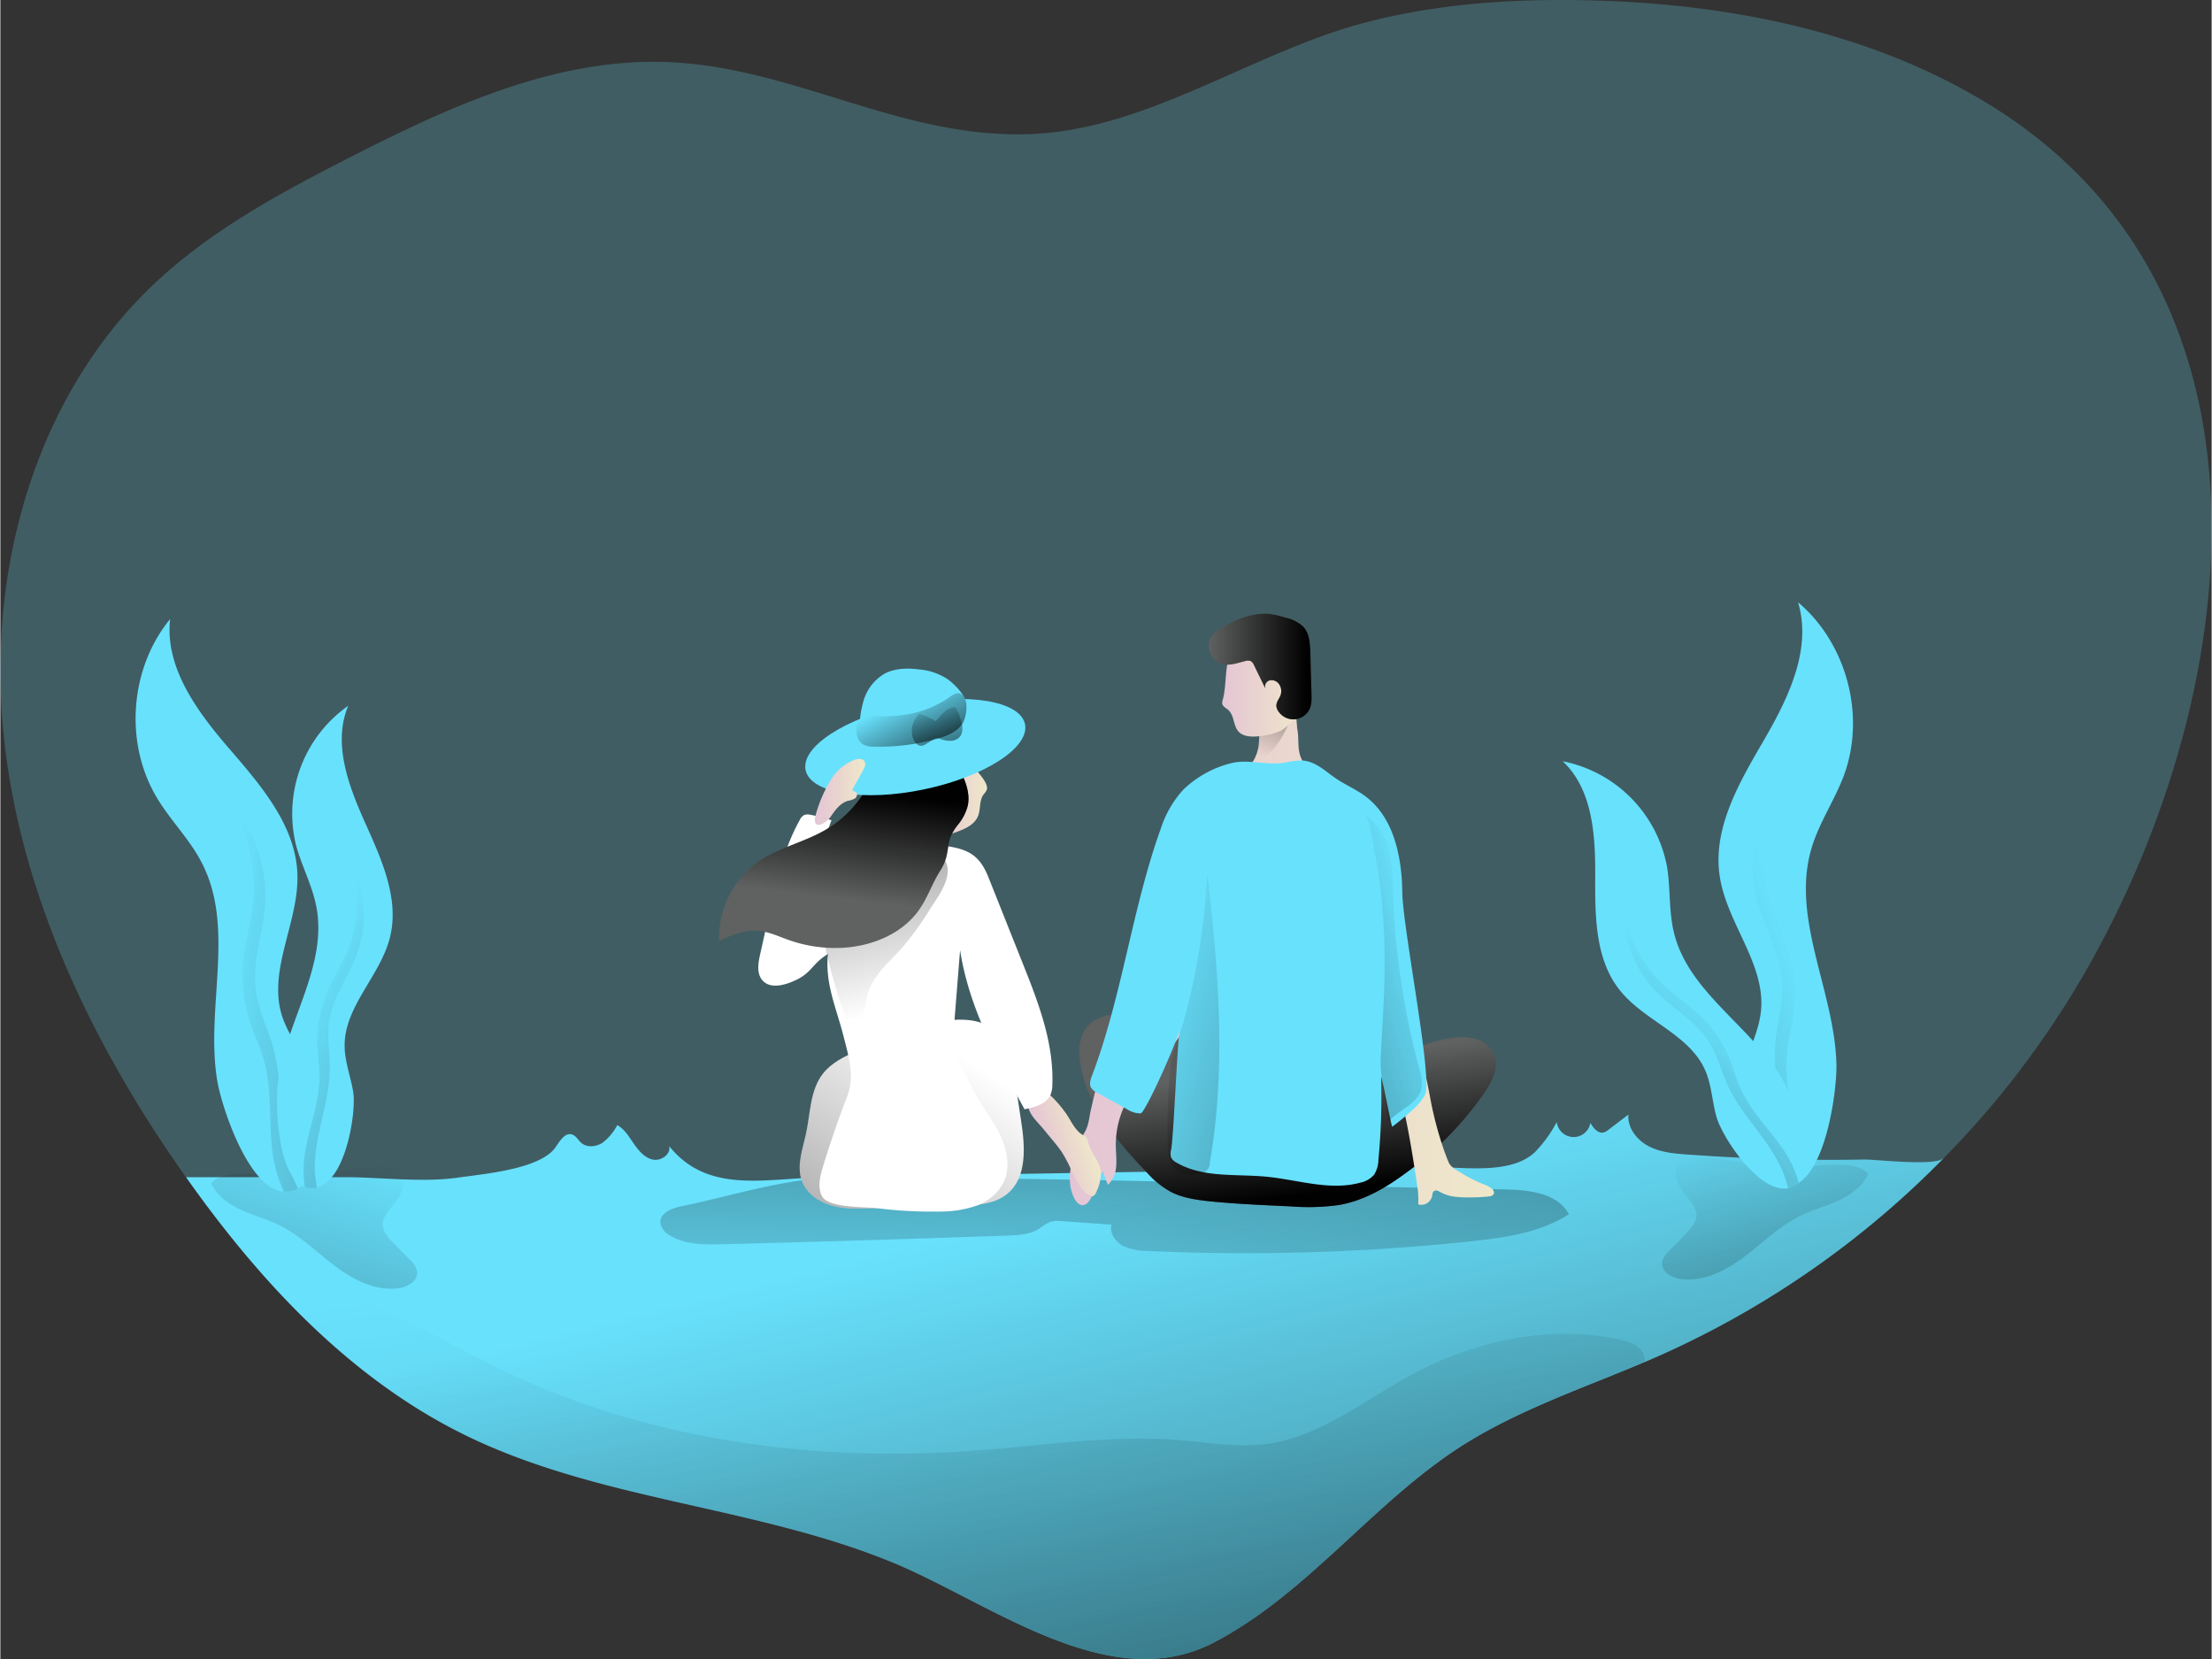 <svg id="Layer_1" data-name="Layer 1" xmlns="http://www.w3.org/2000/svg" xmlns:xlink="http://www.w3.org/1999/xlink" viewBox="0 0 560.81 420.75" width="216" height="162" class="illustration styles_illustrationTablet__1DWOa"><rect x="0" y="0" width="560.81" height="420.75" fill="#333333" stroke="none"/><defs><linearGradient id="linear-gradient" x1="276.12" y1="355.19" x2="363.75" y2="713.03" gradientUnits="userSpaceOnUse"><stop offset="0" stop-color="#010101" stop-opacity="0"></stop><stop offset="0.95" stop-color="#010101"></stop></linearGradient><linearGradient id="linear-gradient-2" x1="285.83" y1="394.28" x2="288.61" y2="206.49" xlink:href="#linear-gradient"></linearGradient><linearGradient id="linear-gradient-3" x1="248.87" y1="317.87" x2="144.02" y2="473.31" xlink:href="#linear-gradient"></linearGradient><linearGradient id="linear-gradient-4" x1="330.4" y1="319.55" x2="335.1" y2="353.98" xlink:href="#linear-gradient"></linearGradient><linearGradient id="linear-gradient-5" x1="240.89" y1="251.78" x2="254" y2="251.78" gradientUnits="userSpaceOnUse"><stop offset="0" stop-color="#e4c5d5"></stop><stop offset="0.42" stop-color="#e9d3cf"></stop><stop offset="1" stop-color="#efe8ca"></stop></linearGradient><linearGradient id="linear-gradient-6" x1="303.89" y1="333.61" x2="304.44" y2="333.61" xlink:href="#linear-gradient-5"></linearGradient><linearGradient id="linear-gradient-7" x1="275.02" y1="292.28" x2="382.57" y2="292.28" xlink:href="#linear-gradient-5"></linearGradient><linearGradient id="linear-gradient-8" x1="323.85" y1="241.19" x2="338.26" y2="201.52" xlink:href="#linear-gradient"></linearGradient><linearGradient id="linear-gradient-9" x1="163.8" y1="517.79" x2="175.96" y2="517.79" gradientTransform="translate(-57.13 -93.93) rotate(-19.24)" xlink:href="#linear-gradient-5"></linearGradient><linearGradient id="linear-gradient-10" x1="234.81" y1="304.39" x2="204.55" y2="186.15" xlink:href="#linear-gradient"></linearGradient><linearGradient id="linear-gradient-11" x1="216.67" y1="277.28" x2="220.15" y2="248.42" xlink:href="#linear-gradient"></linearGradient><linearGradient id="linear-gradient-12" x1="210.31" y1="250.21" x2="223.08" y2="250.21" xlink:href="#linear-gradient-5"></linearGradient><linearGradient id="linear-gradient-13" x1="313.63" y1="222.58" x2="334.15" y2="222.58" xlink:href="#linear-gradient-5"></linearGradient><linearGradient id="linear-gradient-14" x1="310.24" y1="218.44" x2="336.31" y2="218.44" xlink:href="#linear-gradient"></linearGradient><linearGradient id="linear-gradient-15" x1="225.37" y1="249.76" x2="238.07" y2="275.65" gradientTransform="matrix(1, -0.04, 0.04, 1, -4.38, -13.79)" xlink:href="#linear-gradient"></linearGradient><linearGradient id="linear-gradient-16" x1="238.94" y1="226.2" x2="246.89" y2="253.45" xlink:href="#linear-gradient"></linearGradient><linearGradient id="linear-gradient-17" x1="89.73" y1="339.58" x2="26.44" y2="551.01" xlink:href="#linear-gradient"></linearGradient><linearGradient id="linear-gradient-18" x1="292.13" y1="304.83" x2="446.88" y2="348.99" xlink:href="#linear-gradient"></linearGradient><linearGradient id="linear-gradient-19" x1="365.98" y1="291.04" x2="253.31" y2="325.12" xlink:href="#linear-gradient"></linearGradient><linearGradient id="linear-gradient-20" x1="59.17" y1="298.08" x2="254.74" y2="324.38" xlink:href="#linear-gradient"></linearGradient><linearGradient id="linear-gradient-21" x1="118.53" y1="172.73" x2="280.41" y2="194.5" gradientTransform="translate(15.38 104.88) rotate(16.38)" xlink:href="#linear-gradient"></linearGradient><linearGradient id="linear-gradient-22" x1="-956.83" y1="337.23" x2="-1020.12" y2="548.66" gradientTransform="matrix(-1, 0, 0, 1, -511.89, 0)" xlink:href="#linear-gradient"></linearGradient><linearGradient id="linear-gradient-23" x1="-929.47" y1="422.76" x2="-733.91" y2="449.06" gradientTransform="matrix(-0.98, 0.18, 0.18, 0.98, -526.94, 49.6)" xlink:href="#linear-gradient"></linearGradient><linearGradient id="linear-gradient-24" x1="-660.38" y1="684.73" x2="-498.51" y2="706.5" gradientTransform="matrix(-0.76, 0.65, 0.65, 0.76, -505.41, 215.15)" xlink:href="#linear-gradient"></linearGradient><linearGradient id="linear-gradient-25" x1="243.01" y1="358.7" x2="345.88" y2="1099.86" xlink:href="#linear-gradient"></linearGradient></defs><title>love 1</title><path d="M531.28,298a231.28,231.28,0,0,1-34.65,45.09,234.67,234.67,0,0,1-71.58,49.87c-16.27,7.23-33.46,12.68-48.69,21.9-23.53,14.27-40.5,38.43-64.88,51.1-26.64,13.86-57-10.38-81.85-20.49-34.83-14.19-74.14-15.56-107.93-32.09-29.16-14.27-52.1-38.91-70.85-65.44-.15-.18-.26-.37-.41-.55-23.71-33.65-42.12-72.11-46-113.09s8.38-84.7,38.31-112.93c14.31-13.53,31.87-23,49.36-31.94C117.4,76.51,144.3,64.1,172.61,65.1c18.3.63,35,6.85,52,11.86,12.75,3.78,25.68,6.85,39.69,6.44,30.12-.85,56.84-20.75,85.48-28.27,18.12-4.78,37-6.07,55.76-5.7,35.46.7,71.55,7.63,101.9,26C586.56,123.35,572.52,227.8,531.28,298Z" transform="translate(-3.76 -49.37)" fill="#68e1fd" opacity="0.24" style="isolation: isolate;"></path><path d="M496.63,343.07a234.67,234.67,0,0,1-71.58,49.87c-16.27,7.23-33.46,12.68-48.69,21.9-23.53,14.27-40.5,38.43-64.88,51.1-26.64,13.86-57-10.38-81.85-20.49-34.83-14.19-74.14-15.56-107.93-32.09-29.16-14.27-52.1-38.91-70.85-65.44H90.9c9.5,0,19.91,1.45,29.25.07,6.15-.9,20.39-2.07,24.32-7.55,1.14-1.59,2.43-3.94,4.3-3.34,1,.32,1.52,1.42,2.32,2.12,1.46,1.28,3.8,1,5.42-.05a13.57,13.57,0,0,0,3.7-4.45c1.87,1,3,3,4.22,4.74s2.72,3.56,4.81,4,4.64-1.36,4.14-3.43c9.82,12.3,24.53,8.16,39,7.91l61.84-1.05,59.81-1,32-.55c8-.14,20.57,2.22,26.93-3.77a33,33,0,0,0,5.52-7.64,4.31,4.31,0,0,0,8.53.23c.74,1.28,1.88,2.74,3.32,2.43a3.44,3.44,0,0,0,1.32-.73l5-3.81c-.28,3.42,2.24,6.57,5.3,8.11s6.59,1.81,10,2.05c15,1.07,29.38,1.5,44.46,1.25C479.34,343.37,494.48,345.26,496.63,343.07Z" transform="translate(-3.76 -49.37)" fill="#68e1fd"></path><path d="M496.63,343.07a234.67,234.67,0,0,1-71.58,49.87c-1.41.63-2.82,1.23-4.26,1.82-15,6.37-30.53,11.67-44.43,20.08-23.53,14.27-40.5,38.43-64.88,51.1-26.64,13.86-57-10.38-81.85-20.49-34.83-14.19-74.14-15.56-107.93-32.09-18.86-9.23-35.17-22.82-49.32-38.46a273.7,273.7,0,0,1-21.53-27H90.91c9.48,0,19.89,1.45,29.23.08,6.15-.93,20.38-2.08,24.34-7.56,1.12-1.59,2.41-3.93,4.3-3.34,1,.34,1.52,1.41,2.3,2.12,1.48,1.29,3.82,1,5.45,0a13.79,13.79,0,0,0,3.66-4.45c1.89,1,3,3,4.23,4.71s2.74,3.59,4.82,4,4.63-1.37,4.15-3.44c9.81,12.3,24.52,8.18,38.94,7.92q30.9-.5,61.84-1,29.9-.56,59.8-1l32-.56c8-.11,20.57,2.23,26.94-3.74a33.12,33.12,0,0,0,5.52-7.67,4.43,4.43,0,0,0,4.15,3.82,4.48,4.48,0,0,0,4.37-3.6c.74,1.3,1.89,2.78,3.34,2.45a3.34,3.34,0,0,0,1.3-.74c1.66-1.26,3.37-2.52,5-3.78-.25,3.41,2.26,6.56,5.3,8.08s6.6,1.81,10,2.07c15,1,29.38,1.48,44.46,1.22C479.33,343.37,494.49,345.26,496.63,343.07Z" transform="translate(-3.76 -49.37)" fill="url(#linear-gradient)"></path><path d="M176.46,355.3c-2.41.49-5.44,1.71-5.31,4.17a4.3,4.3,0,0,0,2.29,3.14c3.89,2.48,8.82,2.45,13.44,2.33q36-.93,72-2.19c2.9-.1,6-.25,8.41-1.8a13.26,13.26,0,0,1,2.8-1.72,7.42,7.42,0,0,1,2.86-.17l12.6.91c-.52,2.13,1,4.34,2.9,5.38a14.69,14.69,0,0,0,6.38,1.28,538.94,538.94,0,0,0,81.74-2.43c8.69-.92,17.67-2.17,25-6.88-2.91-5.41-10.21-6.18-16.35-6.29-56.42-1-113-3.22-169.4-2.95C202.81,348.15,189.22,352.73,176.46,355.3Z" transform="translate(-3.76 -49.37)" fill="url(#linear-gradient-2)"></path><path d="M257,311.82c2.76,3.29,3.5,7.78,4.14,12l1.52,10c1,6.46,1.5,14.2-3.55,18.34-3.21,2.63-7.69,2.87-11.84,3l-22.79.67c-3.36.1-6.78.19-10-.74s-6.28-3.08-7.44-6.23c-1.43-3.85.21-8.07,1.07-12.08,1.1-5.17,1-10.9,4.24-15.08,2.13-2.75,5.38-4.36,8.57-5.74C229.2,312.41,249.31,302.59,257,311.82Z" transform="translate(-3.76 -49.37)" fill="#fff"></path><path d="M257,311.82c2.76,3.29,3.5,7.78,4.14,12l1.52,10c1,6.46,1.5,14.2-3.55,18.34-3.21,2.63-7.69,2.87-11.84,3l-22.79.67c-3.36.1-6.78.19-10-.74s-6.28-3.08-7.44-6.23c-1.43-3.85.21-8.07,1.07-12.08,1.1-5.17,1-10.9,4.24-15.08,2.13-2.75,5.38-4.36,8.57-5.74C229.2,312.41,249.31,302.59,257,311.82Z" transform="translate(-3.76 -49.37)" fill="url(#linear-gradient-3)"></path><path d="M365.57,314.14c4.5-1.53,10-2.68,13.92-.63a6.48,6.48,0,0,1,3.48,6.61c-.29,2.51-1.76,4.9-3.36,7.17a85.88,85.88,0,0,1-20,20c-4.69,3.4-10,6.57-16.34,7.69a56.44,56.44,0,0,1-12.26.35c-6.43-.29-12.87-.58-19.25-1.16-3.81-.35-7.72-.84-10.88-2.38a22.5,22.5,0,0,1-6.23-4.93c-8.46-8.69-16.09-18.38-17.19-29.27-.36-3.54.4-7.71,4.45-9.78,4.91-2.5,11.32-.4,16.06,1.95a131.73,131.73,0,0,1,14,8c4.48,2.95,8.95,6.24,14.82,7.34C341.69,327.89,353,318.41,365.57,314.14Z" transform="translate(-3.76 -49.37)" fill="#606161"></path><path d="M365.57,314.14c4.5-1.53,10-2.68,13.92-.63a6.48,6.48,0,0,1,3.48,6.61c-.29,2.51-1.76,4.9-3.36,7.17a85.88,85.88,0,0,1-20,20c-4.69,3.4-10,6.57-16.34,7.69a56.44,56.44,0,0,1-12.26.35c-6.43-.29-12.87-.58-19.25-1.16-3.81-.35-7.72-.84-10.88-2.38a22.5,22.5,0,0,1-6.23-4.93c-8.46-8.69-16.09-18.38-17.19-29.27-.36-3.54.4-7.71,4.45-9.78,4.91-2.5,11.32-.4,16.06,1.95a131.73,131.73,0,0,1,14,8c4.48,2.95,8.95,6.24,14.82,7.34C341.69,327.89,353,318.41,365.57,314.14Z" transform="translate(-3.76 -49.37)" fill="url(#linear-gradient-4)"></path><path d="M253.91,249.73a5.6,5.6,0,0,1-.83,1.18c-1.09,1.5-.67,3.62-1.34,5.35-.93,2.41-3.66,3.5-6.11,4.34a2.26,2.26,0,0,1-1.14.17,1.8,1.8,0,0,1-.93-.58,8.24,8.24,0,0,1-1.72-3.46,18.31,18.31,0,0,1-.89-6.88,8.64,8.64,0,0,1,3.08-6,4.82,4.82,0,0,1,2.45-1,6,6,0,0,1,5.07,2.14C252.31,246,254.46,248.29,253.91,249.73Z" transform="translate(-3.76 -49.37)" fill="url(#linear-gradient-5)"></path><path d="M304.44,333.18c0,.11,0,.26,0,.37C303.74,338.22,303.7,329.51,304.44,333.18Z" transform="translate(-3.76 -49.37)" fill="url(#linear-gradient-6)"></path><path d="M372.74,352.89a10.1,10.1,0,0,1-3.8-1.18c-.46-.27-1-.59-1.5-.32s-.46.88-.57,1.39a2.88,2.88,0,0,1-3.2,2.13.44.44,0,0,1-.25-.11.48.48,0,0,1-.06-.29,21.79,21.79,0,0,0-.16-3.7c-.2-1.34-.39-2.68-.6-4-.4-2.63-.82-5.25-1.28-7.86-1.73-9.81-4.08-19.59-8.19-28.7-1.19,7.23.07,14.6,0,21.94s-.67.74-6.3,5.41c-5.41,4.44-13.05,4.85-20,4.52-4.56-.23-9.08-.67-13.6-1.3-2.52-.37-5.19-.93-6.89-2.82a8.65,8.65,0,0,1-1.82-4.33,2.89,2.89,0,0,0-.11-.48,100.7,100.7,0,0,0,.22-25.9c.29,2.36-2.38,5.75-3.72,7.46-1.93,2.48-4.21,4.65-6.36,6.94-4.74,5-7.89,10.85-7.9,18,0,1.79.24,3.58.1,5.37a7,7,0,0,1-2.09,4.8,26.65,26.65,0,0,1-1.2-3.23c-2.23,1.78-1.91,5.39-3.76,7.57a2.12,2.12,0,0,1-1.23.8c-1,.18-1.89-.8-2.36-1.74-1.52-3.06-1.35-6.73-.34-10a39.43,39.43,0,0,1,3.1-6.93c1-1.86,1-3.59,1.49-5.63,1.13-5,2.42-9.86,3.79-14.75,2.75-9.76,5.83-19.42,8.6-29.17,2.25-7.88,4.23-15.81,5.81-23.85a39.09,39.09,0,0,1,1.74-6.15,12.86,12.86,0,0,1,1.85-3.45c1.89-2.37,5-3.41,7.82-4.45,2-.74,4.08-1.55,6.08-2.48a12.86,12.86,0,0,0,4.74-3.07,7.76,7.76,0,0,0,1-1.45,10.56,10.56,0,0,0,1.08-3.37,26.34,26.34,0,0,0,.11-4.78v-.48c2.44-.59,5.22-3.74,7.7-3.63a3.28,3.28,0,0,1,1.26.41c.56.33.63,3.66.75,4.29.44,2.23,0,4.63.77,6.82a9.69,9.69,0,0,0,2.56,3.82c2.59,2.59,5.93,4.3,9.23,5.89a22.37,22.37,0,0,1,4.55,2.67,14.32,14.32,0,0,1,4.38,7.67,42.32,42.32,0,0,1,.77,8.93c.37,18.89,7.49,37.46,11.12,56l.15.74a90.43,90.43,0,0,0,3.8,14.59c.38,1,.75,2.11,1.22,3.07a5.78,5.78,0,0,0,2.25,1.86,38.88,38.88,0,0,0,6.4,3.33,7.29,7.29,0,0,1,2.13,1.14,1.21,1.21,0,0,1,.49,1.34,1.44,1.44,0,0,1-1.19.61,36.7,36.7,0,0,1-4.2.24A30.39,30.39,0,0,1,372.74,352.89Z" transform="translate(-3.76 -49.37)" fill="url(#linear-gradient-7)"></path><path d="M330.56,232.65s-3.29,9.16-8.74,9.19h0a10.56,10.56,0,0,0,1.08-3.37,26.34,26.34,0,0,0,.11-4.78Z" transform="translate(-3.76 -49.37)" fill="url(#linear-gradient-8)"></path><path d="M329.6,242.78a17.85,17.85,0,0,1,4.64-.51c3.17.3,5.62,2.75,8.25,4.54,2.42,1.64,5.15,2.78,7.49,4.53,7.21,5.41,9.22,15.35,9.33,24.36s7.71,46.91,5.81,51.17a12.91,12.91,0,0,1-3.23,4,65.17,65.17,0,0,1-5.12,4.25c-.37-.61-2.49-12.11-2.85-12.72a163.48,163.48,0,0,1-.67,21.11,7.23,7.23,0,0,1-1.1,3.8,6.29,6.29,0,0,1-3.49,2c-7.7,2.12-15.77-.72-23.71-1.5-7.76-.76-16.15.35-22.89-3.58a3,3,0,0,1-1.38-1.31,3.42,3.42,0,0,1,0-1.93c.68-3.83,1.55-27.26,2.23-31.09.44,1.15-8.71,21.71-9.95,21.84a6.24,6.24,0,0,1-3.49-1.08l-7.58-4.18a3.67,3.67,0,0,1-1.5-1.22c-.55-1-.13-2.16.26-3.19,7.58-19.93,10.19-42.6,17.45-62.65a26.69,26.69,0,0,1,5.71-9.82,27,27,0,0,1,12.15-6.69C320.35,241.83,325,243.57,329.6,242.78Z" transform="translate(-3.76 -49.37)" fill="#68e1fd"></path><path d="M275.27,345.93c.28.59.56,1.19.86,1.77.91,1.79,1.89,3.65,3.56,4.76a1.49,1.49,0,0,0,.87.31c.68,0,1.06-.77,1.29-1.41a10.54,10.54,0,0,0,1-4.91c-.33-2.64-2.58-4.69-3.2-7.28a3.25,3.25,0,0,0-.45-1.3,3.36,3.36,0,0,0-1.05-.73c-1.91-1.12-3-3.83-4.26-5.57a30.19,30.19,0,0,0-5.11-5.54,2.54,2.54,0,0,0-2.27-.69,2.76,2.76,0,0,0-1.66,1.68c-1.72,4,1.45,6.2,3.7,9,1.47,1.86,3.14,3.66,4.46,5.62A33.82,33.82,0,0,1,275.27,345.93Z" transform="translate(-3.76 -49.37)" fill="url(#linear-gradient-9)"></path><path d="M254.34,271.84l8.6,21.59c4,10,8,20.27,7.62,31a7.25,7.25,0,0,1-.39,2.41c-1,2.5-4,3.35-6.66,3.86-7-12.8-14.16-25.94-16.35-40.37l-1.7,21.25a12.74,12.74,0,0,0,0,3,12.58,12.58,0,0,0,1.2,3.39A108.05,108.05,0,0,0,252,328.43c2,3.24,4.27,6.28,5.75,9.76s2.07,7.58.47,11a12.35,12.35,0,0,1-7,6,28.45,28.45,0,0,1-9.27,1.45,111.42,111.42,0,0,1-16-.87c-3.38-.39-12.36,0-13.86-3.1-1-2.05-.57-4.51.08-6.7,1.6-5.4,4.19-13,6.26-18.25s.6-9.94-.79-15.39c-1.88-7.43-4.76-13.37-4-21-4.05,2.43-4,4.73-8.33,6.7-2.69,1.23-6.28,2.21-8.25,0-1.53-1.7-1.13-4.32-.63-6.54l2.31-10.39c1.82-8.16,3.68-16.44,7.75-23.75a2.74,2.74,0,0,1,1.14-1.28,2.67,2.67,0,0,1,1.56-.05,32.83,32.83,0,0,1,5.35,1.38,59.15,59.15,0,0,0-3.82,17.82c7.3-1.9,10.43-11.41,17.64-13.64,5.3-1.64,9.93,1.57,15,2.31C249.15,264.74,252.07,266.15,254.34,271.84Z" transform="translate(-3.76 -49.37)" fill="#fff"></path><path d="M239.63,279.79a79.91,79.91,0,0,1-7.08,9.84c-3.38,3.81-7.66,7.25-8.92,12.18-.66,2.59-.54,5.66-2.52,7.46a1.77,1.77,0,0,1-1,.53c-.93.05-1.48-1-1.8-1.84a143.68,143.68,0,0,1-5.77-20.34,4.26,4.26,0,0,1-.11-1.7,4.31,4.31,0,0,1,1-1.71A74.09,74.09,0,0,1,234,267.08c3.07-1.71,7-3.36,9.32.49S241.68,276.61,239.63,279.79Z" transform="translate(-3.76 -49.37)" fill="url(#linear-gradient-10)"></path><path d="M225.63,244.42a28.62,28.62,0,0,1-12.55,15.39c-5.48,3.2-11.94,4.52-17.15,8.13A23.5,23.5,0,0,0,186.07,288c3.06-1.44,6.32-2.81,9.69-2.58,2.78.19,5.37,1.44,8,2.37a35.25,35.25,0,0,0,14,1.93c7.38-.5,14.91-3.66,19.1-9.75,2.08-3,3.25-6.61,5.22-9.71,3.1-4.87.84-7.05,4.41-11.57a12.52,12.52,0,0,0,2.6-4.94c.59-2.7-.26-5.52-1.46-8-2.12-4.43,1.65-9.7-2.88-11.62-4-1.7-9.08-1.19-13.09.49S226.9,240.69,225.63,244.42Z" transform="translate(-3.76 -49.37)" fill="#606161"></path><path d="M225.63,244.42a28.62,28.62,0,0,1-12.55,15.39c-5.48,3.2-11.94,4.52-17.15,8.13A23.5,23.5,0,0,0,186.07,288c3.06-1.44,6.32-2.81,9.69-2.58,2.78.19,5.37,1.44,8,2.37a35.25,35.25,0,0,0,14,1.93c7.38-.5,14.91-3.66,19.1-9.75,2.08-3,3.25-6.61,5.22-9.71,3.1-4.87.84-7.05,4.41-11.57a12.52,12.52,0,0,0,2.6-4.94c.59-2.7-.26-5.52-1.46-8-2.12-4.43,1.65-9.7-2.88-11.62-4-1.7-9.08-1.19-13.09.49S226.9,240.69,225.63,244.42Z" transform="translate(-3.76 -49.37)" fill="url(#linear-gradient-11)"></path><ellipse cx="235.79" cy="238.85" rx="28.43" ry="10.95" transform="translate(-47.71 4.04) rotate(-11.83)" fill="#68e1fd"></ellipse><path d="M214.68,246.67a12.5,12.5,0,0,1,5.5-4.51c.91-.38,2.17-.55,2.7.28s0,1.62-.36,2.35L220,249.33a.58.58,0,0,0-.11.45c.08.28.47.28.73.41.59.28.46,1.23-.06,1.64a5.16,5.16,0,0,1-1.84.64c-1.91.56-3.21,2.29-4.32,3.94-1.43,2.12-4.91,3.65-3.89-.25A34.3,34.3,0,0,1,214.68,246.67Z" transform="translate(-3.76 -49.37)" fill="url(#linear-gradient-12)"></path><path d="M243.9,221.56a15.66,15.66,0,0,0-7.11-2.41c-2.93-.37-6-.33-8.64,1a11.73,11.73,0,0,0-5.36,6.58,24.24,24.24,0,0,0-1.09,8.56,4.14,4.14,0,0,0,.48,2.18c.69,1.05,2.12,1.27,3.37,1.4,4.76.46,9.65.91,14.26-.35,3.57-1,7.32-3.31,9-6.74C250.57,228.18,246.94,223.7,243.9,221.56Z" transform="translate(-3.76 -49.37)" fill="#68e1fd"></path><path d="M313.77,226.87a2.22,2.22,0,0,0-.12,1c.16.73,1,1.07,1.53,1.57,1.52,1.34,1.24,3.9,2.56,5.43s4,1.44,6.14,1.1a14.72,14.72,0,0,0,4.58-1.27,9.53,9.53,0,0,0,3.37-3.19c3.84-5.73,2.69-13.94-1.77-19.2a9.58,9.58,0,0,0-4.51-3.23c-3.37-.95-7,1.16-8.89,4.12C313.92,217.59,315,222.28,313.77,226.87Z" transform="translate(-3.76 -49.37)" fill="url(#linear-gradient-13)"></path><path d="M314.05,217.85c1.78.33,3.56-.37,5.31-.79a2.12,2.12,0,0,1,1.55,0,2.33,2.33,0,0,1,.79,1l2.87,5.91a1.63,1.63,0,0,1,1.24-2.08,2.36,2.36,0,0,1,2.34,1.13,3.09,3.09,0,0,1,.31,2.6c-.31.91-1.07,1.7-1.09,2.66a2.6,2.6,0,0,0,.5,1.47,4.57,4.57,0,0,0,8.18-1.16,9.15,9.15,0,0,0,.24-3L336,214.85c-.07-2.3-.22-4.82-1.77-6.52a9.81,9.81,0,0,0-4.65-2.35,23.3,23.3,0,0,0-3.78-.88c-4.67-.56-10.2,1.82-13.9,4.6C308.85,212,310.29,217.17,314.05,217.85Z" transform="translate(-3.76 -49.37)" fill="#606161"></path><path d="M314.05,217.85c1.78.33,3.56-.37,5.31-.79a2.12,2.12,0,0,1,1.55,0,2.33,2.33,0,0,1,.79,1l2.87,5.91a1.63,1.63,0,0,1,1.24-2.08,2.36,2.36,0,0,1,2.34,1.13,3.09,3.09,0,0,1,.31,2.6c-.31.91-1.07,1.7-1.09,2.66a2.6,2.6,0,0,0,.5,1.47,4.57,4.57,0,0,0,8.18-1.16,9.15,9.15,0,0,0,.24-3L336,214.85c-.07-2.3-.22-4.82-1.77-6.52a9.81,9.81,0,0,0-4.65-2.35,23.3,23.3,0,0,0-3.78-.88c-4.67-.56-10.2,1.82-13.9,4.6C308.85,212,310.29,217.17,314.05,217.85Z" transform="translate(-3.76 -49.37)" fill="url(#linear-gradient-14)"></path><path d="M238.31,229.37c-4.8,1.77-10.06,1.8-15.17,1.5a1.83,1.83,0,0,0-1.09.14,1.77,1.77,0,0,0-.64.83c-1,2.22-.77,5.38,1.39,6.45a6,6,0,0,0,2.52.44,54,54,0,0,0,16-2c2.37-.67,4.84-1.61,6.3-3.62,1.18-1.63,2.07-6.81-.5-7.85-1.16-.48-2.78,1.1-3.72,1.65A31.14,31.14,0,0,1,238.31,229.37Z" transform="translate(-3.76 -49.37)" fill="url(#linear-gradient-15)"></path><path d="M242.73,233.45a19.82,19.82,0,0,0-5.21-2.84,1.08,1.08,0,0,0-.68-.09,1,1,0,0,0-.47.35,5.89,5.89,0,0,0-1.11,5.84c.34.93,1.11,1.86,2.09,1.81a3,3,0,0,0,1.32-.54l1.8-1.1a1.73,1.73,0,0,1,.6-.28,2.08,2.08,0,0,1,1.12.19,6.8,6.8,0,0,0,2.56.47,3.25,3.25,0,0,0,2.32-1c1-1.19.72-3,.24-4.49a12.92,12.92,0,0,0-1.12-2.62.92.92,0,0,0-.29-.33.9.9,0,0,0-.54-.06,5.05,5.05,0,0,0-2.54,1.53,24.29,24.29,0,0,0-2.26,2.5" transform="translate(-3.76 -49.37)" fill="url(#linear-gradient-16)"></path><path d="M103.1,364.24l4.37,4.48a5.58,5.58,0,0,1,2,3.35c.1,2.25-2.43,3.67-4.66,4-5.8.82-11.49-2.09-16.17-5.61s-8.9-7.78-14.15-10.37c-3.11-1.53-6.5-2.43-9.65-3.87s-6.18-3.59-7.62-6.74c3.06-4,14-1.79,18.38-1.81a109.77,109.77,0,0,0,14.59-1.25c4-.54,16.34-3.84,15.78,3.19C105.44,355.85,96.66,357.79,103.1,364.24Z" transform="translate(-3.76 -49.37)" fill="url(#linear-gradient-17)"></path><path d="M309.86,271c2.82,24.29,4.84,49,.65,73.09a2.85,2.85,0,0,1-3,3,8.16,8.16,0,0,1-4.63-.33c-2.68-1.32-3.06-4.91-3.08-7.9a145.93,145.93,0,0,1,.58-17.74c.59-5.14,2.63-9.34,3.92-14.27A179.53,179.53,0,0,0,309.86,271Z" transform="translate(-3.76 -49.37)" fill="url(#linear-gradient-18)"></path><path d="M349.84,256.15c3.1,1.78,5,5.12,6,8.58a47.36,47.36,0,0,1,1.07,10.65,199.72,199.72,0,0,0,6.71,45,10.46,10.46,0,0,1,.51,5.26c-1,3.83-5.78,5.15-8.27,8.22-.6-5.56-2.26-10.78-2-16.4.3-7,.87-13.87.95-20.84a166.37,166.37,0,0,0-.89-20.7c-.39-3.48-.92-6.94-1.62-10.37C351.93,264,351.17,256.91,349.84,256.15Z" transform="translate(-3.76 -49.37)" fill="url(#linear-gradient-19)"></path><path d="M79.23,350.78a6.32,6.32,0,0,1-2.4.81,5.54,5.54,0,0,1-1.15,0c-9-.48-15.9-21.79-16.94-28.27-3-18.31,4.64-38.43-3.81-54.95-3-6-8-10.86-11.45-16.64-8.34-13.86-6.93-32.86,3.33-45.35-1.37,12.26,6.82,23.38,14.9,32.75S78.64,258.7,79.09,271c.44,12.08-7.45,24.12-4,35.68,1.41,4.67,4.52,8.6,6.6,13C84.38,325.4,87.16,346.18,79.23,350.78Z" transform="translate(-3.76 -49.37)" fill="#68e1fd"></path><path d="M79.23,350.78a6.32,6.32,0,0,1-2.4.81,5.54,5.54,0,0,1-1.15,0,34.43,34.43,0,0,1-3.15-12.38c-.6-7.07,0-14.37-2-21.19-.89-3.08-2.3-6-3.3-9a38.9,38.9,0,0,1-1.81-16.52c.52-4.86,2-9.56,2.48-14.38a39.81,39.81,0,0,0-11.52-31.83c8.85,8.19,15,19.27,14.56,31.28-.26,7.7-3.41,15.3-2.41,23,.67,5,3,9.48,4.37,14.3,3,10.71.85,22.57,5,32.9C78.34,348.85,78.79,349.85,79.23,350.78Z" transform="translate(-3.76 -49.37)" fill="url(#linear-gradient-20)"></path><path d="M84,350.56a5.26,5.26,0,0,1-2.1.08,4.24,4.24,0,0,1-.93-.24c-7-2.47-7.53-21-6.84-26.4,1.91-15.23,12.64-29.43,9.79-44.53-1-5.48-3.79-10.48-5.21-15.88A33.48,33.48,0,0,1,92,228.35c-4,9.42,0,20.16,4.18,29.49s8.89,19.46,6.36,29.36c-2.46,9.7-11.54,17.42-11.47,27.41,0,4,1.58,7.88,2.2,11.87C94,331.6,91.4,348.76,84,350.56Z" transform="translate(-3.76 -49.37)" fill="#68e1fd"></path><path d="M84,350.56a5.26,5.26,0,0,1-2.1.08,4.24,4.24,0,0,1-.93-.24,28.7,28.7,0,0,1,.39-10.56c1.18-5.76,3.33-11.42,3.33-17.31,0-2.65-.43-5.27-.53-7.89a32.36,32.36,0,0,1,2.42-13.54c1.54-3.74,3.79-7.14,5.33-10.84a32.93,32.93,0,0,0-1.73-28c5.13,8.57,7.42,18.81,4.27,28.24-2,6.06-6.28,11.35-7.28,17.68-.62,4.1.2,8.24.14,12.38-.12,9.2-4.59,18.12-3.68,27.3C83.77,348.82,83.89,349.72,84,350.56Z" transform="translate(-3.76 -49.37)" fill="url(#linear-gradient-21)"></path><path d="M431.57,361.89l-4.37,4.48c-.92.95-1.91,2-2,3.36-.1,2.24,2.43,3.66,4.66,4,5.8.82,11.49-2.09,16.17-5.61s8.89-7.78,14.15-10.37c3.11-1.53,6.49-2.42,9.65-3.87s6.18-3.58,7.62-6.74c-3.07-4-14-1.78-18.38-1.8a113.53,113.53,0,0,1-14.6-1.25c-4-.54-16.33-3.85-15.77,3.18C429.23,353.5,438,355.44,431.57,361.89Z" transform="translate(-3.76 -49.37)" fill="url(#linear-gradient-22)"></path><path d="M454.31,350a6.45,6.45,0,0,0,2.51.36,5.42,5.42,0,0,0,1.14-.18c8.73-2.12,11.63-24.33,11.45-30.9-.44-18.53-11.6-36.92-6.33-54.71,1.88-6.46,5.83-12.14,8.2-18.46,5.65-15.15.77-33.58-11.61-44,3.6,11.81-2.41,24.24-8.63,34.94s-13.06,22.3-11.23,34.51c1.78,12,11.75,22.34,10.45,34.35-.53,4.85-2.86,9.28-4.09,14C444.58,326,445.67,346.93,454.31,350Z" transform="translate(-3.76 -49.37)" fill="#68e1fd"></path><path d="M454.31,350a6.45,6.45,0,0,0,2.51.36,5.42,5.42,0,0,0,1.14-.18,34.26,34.26,0,0,0,.82-12.74c-.71-7.06-2.6-14.14-1.88-21.21.31-3.18,1.16-6.28,1.59-9.42a39,39,0,0,0-1.25-16.57c-1.4-4.68-3.68-9-5.08-13.68a39.78,39.78,0,0,1,5.48-33.4c-7.2,9.67-11.21,21.69-8.57,33.41,1.67,7.53,6.16,14.42,6.59,22.14.25,5-1.25,9.88-1.67,14.86-1,11.08,3.3,22.34,1.08,33.27C454.83,347.93,454.57,349,454.31,350Z" transform="translate(-3.76 -49.37)" fill="url(#linear-gradient-23)"></path><path d="M457.18,350.72a5.23,5.23,0,0,0,1.95-.78,4.67,4.67,0,0,0,.74-.59c5.39-5.13-1.71-22.26-4.54-26.9-8-13.11-23.58-21.69-27.14-36.63-1.32-5.41-.83-11.12-1.74-16.63A33.51,33.51,0,0,0,400,242.44c7.46,7,8.28,18.38,8.24,28.63s-.16,21.39,6.2,29.39c6.21,7.84,17.65,11.18,21.68,20.33,1.62,3.69,1.77,7.84,2.84,11.73C440.29,337.52,449.72,352.1,457.18,350.72Z" transform="translate(-3.76 -49.37)" fill="#68e1fd"></path><path d="M457.18,350.72a5.23,5.23,0,0,0,1.95-.78,4.67,4.67,0,0,0,.74-.59,28.36,28.36,0,0,0-4.67-9.48c-3.43-4.78-7.71-9.07-10.11-14.44-1.1-2.41-1.76-5-2.75-7.41a32.3,32.3,0,0,0-7.74-11.38c-2.94-2.78-6.38-5-9.29-7.71a33,33,0,0,1-9.87-26.23c-1.17,9.92.92,20.19,7.66,27.51,4.3,4.71,10.37,7.8,13.86,13.16,2.25,3.49,3.19,7.61,4.94,11.35,3.87,8.36,11.6,14.66,14.52,23.42C456.7,349,457,349.9,457.18,350.72Z" transform="translate(-3.76 -49.37)" fill="url(#linear-gradient-24)"></path><path d="M420.79,394.76c-15,6.37-30.53,11.67-44.43,20.08-23.53,14.27-40.5,38.43-64.88,51.1-26.64,13.86-57-10.38-81.85-20.49-34.83-14.19-74.14-15.56-107.93-32.09-18.86-9.23-35.17-22.82-49.32-38.46,20.49-.22,38.83,12.23,57.32,21.3,37.39,18.38,80.15,24.16,121.68,21.05,17.38-1.3,34.76-4.11,52.13-2.59,6.93.59,13.9,1.85,20.83,1,13.6-1.59,24.79-10.78,36.79-17.34,16.19-8.89,35.39-13.15,53.43-9.19,2.52.56,5.38,1.63,6.08,4.12A4.15,4.15,0,0,1,420.79,394.76Z" transform="translate(-3.76 -49.37)" fill="url(#linear-gradient-25)"></path></svg>